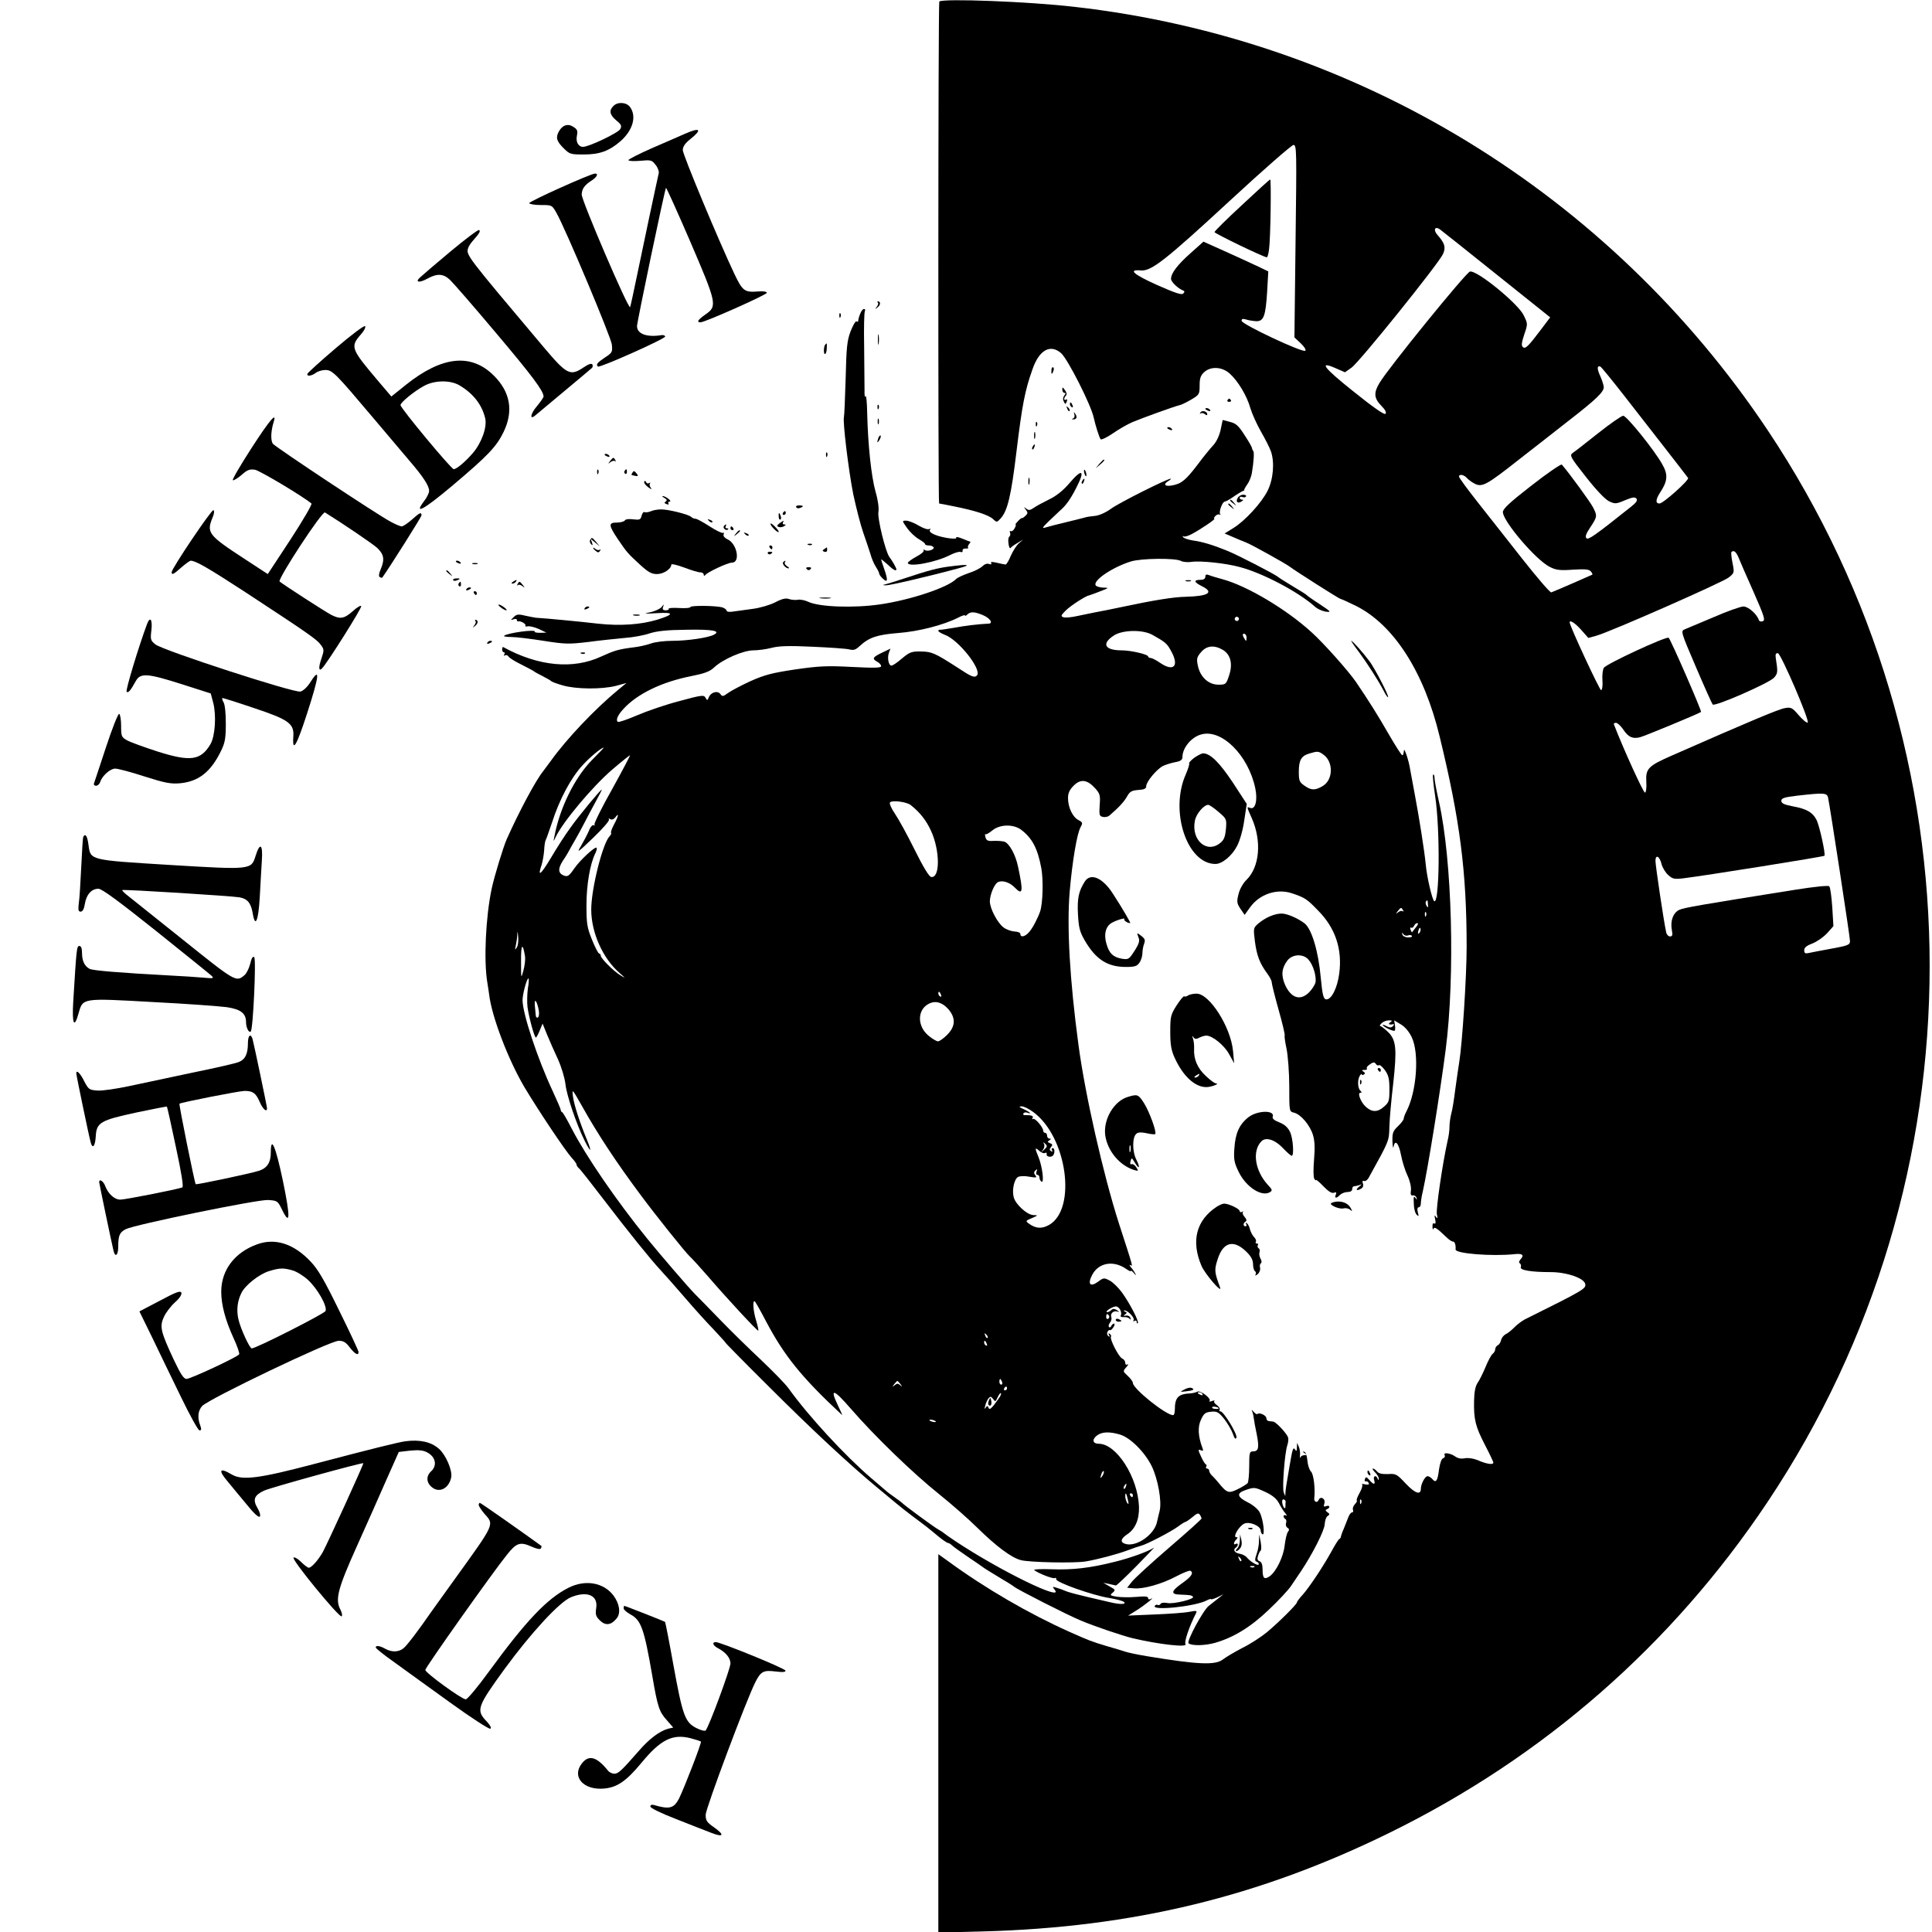 <?xml version="1.0" standalone="no"?>
<!DOCTYPE svg PUBLIC "-//W3C//DTD SVG 20010904//EN"
 "http://www.w3.org/TR/2001/REC-SVG-20010904/DTD/svg10.dtd">
<svg version="1.0" xmlns="http://www.w3.org/2000/svg"
 width="1013pt" height="1013pt" viewBox="0 0 1013 1013"
 preserveAspectRatio="xMidYMid meet">
<g transform="translate(0,1013) scale(0.1,-0.1)"
fill="#000000" stroke="none">
<path d="M4925 10122 c-6 -6 -7 -2632 -1 -2632 3 0 38 -7 78 -15 110 -22 181
-45 204 -66 20 -19 21 -19 41 3 36 40 55 119 83 353 29 239 44 318 83 427 35
103 94 136 151 86 36 -33 158 -274 171 -339 8 -37 29 -105 36 -112 3 -5 34 10
66 32 33 23 78 48 99 57 52 22 224 84 247 89 11 2 39 16 63 30 42 25 44 28 44
74 0 37 5 52 23 69 34 32 93 30 134 -6 43 -38 91 -117 109 -182 9 -30 34 -85
55 -122 22 -38 46 -85 53 -105 20 -59 12 -147 -18 -207 -33 -64 -116 -155
-178 -194 l-47 -29 42 -18 c23 -10 56 -24 72 -30 30 -12 210 -112 230 -128 26
-20 257 -167 263 -167 4 0 41 -17 82 -37 198 -99 357 -347 438 -683 107 -439
142 -710 142 -1105 0 -156 -23 -509 -39 -605 -5 -30 -14 -95 -21 -145 -6 -49
-15 -106 -21 -126 -5 -20 -9 -50 -9 -68 0 -17 -4 -50 -10 -73 -26 -116 -62
-361 -56 -385 5 -22 4 -25 -5 -13 -8 12 -9 9 -4 -13 4 -19 2 -26 -5 -22 -6 4
-10 -3 -9 -17 0 -13 3 -18 5 -11 5 12 17 5 68 -44 13 -13 28 -23 35 -23 9 0
15 -19 13 -41 -3 -22 190 -37 308 -25 41 5 53 -4 35 -24 -10 -11 -13 -20 -6
-24 6 -4 8 -13 5 -20 -6 -16 55 -26 157 -26 84 0 176 -32 181 -63 4 -24 -7
-31 -317 -185 -16 -9 -41 -27 -54 -41 -14 -14 -34 -31 -45 -36 -12 -6 -22 -19
-25 -30 -2 -11 -9 -24 -17 -28 -8 -4 -14 -14 -14 -21 0 -8 -6 -19 -14 -25 -8
-7 -24 -37 -37 -69 -13 -31 -31 -68 -41 -82 -12 -18 -18 -46 -19 -95 -2 -98 7
-134 57 -231 24 -46 44 -88 44 -93 0 -13 -37 -7 -82 13 -22 9 -49 13 -67 10
-19 -4 -37 -1 -52 10 -26 18 -64 22 -54 6 3 -6 0 -13 -8 -16 -9 -3 -17 -26
-22 -60 -7 -59 -16 -72 -35 -49 -7 8 -18 15 -25 15 -13 0 -35 -41 -35 -66 0
-35 -31 -24 -79 27 -47 50 -52 53 -94 50 -30 -1 -48 3 -56 13 -8 9 -17 16 -22
16 -5 0 0 -9 11 -20 11 -11 20 -26 19 -32 0 -11 -2 -11 -6 0 -8 20 -25 13 -18
-8 8 -26 -3 -26 -25 0 -15 17 -19 18 -23 5 -4 -8 -1 -14 5 -12 6 1 12 -3 15
-10 3 -7 -4 -9 -19 -6 -13 3 -20 3 -16 -1 4 -5 -2 -24 -13 -43 -11 -20 -18
-38 -15 -40 3 -3 -2 -12 -10 -20 -8 -9 -13 -22 -10 -29 3 -8 1 -14 -5 -14 -5
0 -13 -10 -18 -22 -5 -13 -16 -41 -25 -63 -10 -22 -16 -42 -16 -44 1 -2 -2 -7
-7 -10 -6 -3 -24 -33 -42 -66 -43 -78 -112 -182 -150 -226 -17 -18 -31 -37
-31 -41 0 -10 -97 -106 -157 -156 -29 -24 -87 -62 -130 -83 -42 -22 -87 -49
-101 -60 -40 -31 -131 -27 -397 17 -49 8 -101 19 -115 24 -14 5 -59 18 -100
30 -77 23 -92 29 -195 75 -212 95 -439 227 -632 368 l-53 38 0 -992 0 -992
233 6 c786 21 1450 182 2132 517 809 397 1482 985 1983 1735 1133 1697 1133
3923 0 5620 -831 1243 -2154 2051 -3633 2219 -240 28 -692 45 -710 28z m1868
-1256 l-6 -505 33 -31 c19 -18 29 -34 24 -39 -13 -12 -334 139 -334 157 0 10
6 12 23 7 12 -4 35 -8 52 -9 41 -2 51 26 59 155 l6 106 -52 25 c-29 14 -106
49 -170 78 l-118 53 -66 -59 c-68 -60 -104 -106 -104 -136 0 -16 37 -51 63
-61 9 -3 9 -8 1 -16 -8 -9 -43 3 -138 45 -124 56 -153 82 -85 76 55 -5 127 51
469 367 173 160 323 291 332 291 17 0 17 -29 11 -504z m1055 -176 l280 -224
-46 -61 c-70 -93 -84 -106 -97 -95 -9 8 -7 23 7 66 19 56 19 56 -3 101 -30 62
-247 239 -282 229 -22 -7 -428 -506 -474 -584 -31 -51 -29 -80 9 -119 21 -21
29 -36 22 -43 -6 -6 -65 35 -167 117 -157 125 -186 163 -93 122 l48 -21 34 24
c40 27 459 548 480 596 16 35 9 57 -28 99 -24 26 -16 49 11 31 10 -7 144 -114
299 -238z m669 -636 c131 -168 322 -413 334 -430 8 -10 -130 -134 -150 -134
-22 0 -20 21 3 57 40 60 43 94 12 148 -40 73 -187 255 -205 255 -9 0 -68 -41
-131 -91 -63 -50 -123 -97 -134 -104 -17 -13 -13 -21 69 -125 55 -70 100 -117
121 -128 32 -15 37 -15 84 5 39 16 51 18 60 9 7 -10 0 -21 -28 -43 -192 -153
-224 -175 -234 -165 -8 8 -2 24 21 58 36 55 37 59 13 105 -14 27 -120 173
-163 223 -4 4 -75 -44 -158 -109 -116 -90 -151 -123 -151 -140 0 -48 173 -251
245 -287 33 -17 52 -20 122 -15 64 4 85 2 94 -9 7 -8 10 -16 8 -17 -3 -2 -184
-81 -215 -93 -6 -3 -75 78 -154 178 -79 101 -186 236 -237 301 -51 65 -93 122
-93 128 0 15 26 10 41 -7 7 -8 25 -22 41 -30 39 -20 62 -8 233 127 77 60 199
155 270 211 135 105 174 143 174 168 0 8 -8 34 -18 57 -18 39 -18 57 0 51 5
-2 61 -71 126 -154z m598 -846 c7 -18 43 -100 79 -181 56 -127 63 -149 49
-154 -9 -4 -19 -1 -21 6 -10 31 -55 71 -81 71 -14 0 -85 -25 -156 -56 -72 -30
-140 -59 -152 -64 -21 -9 -20 -13 59 -197 44 -103 84 -192 88 -197 12 -12 293
111 321 140 18 19 20 30 15 68 -9 57 -9 61 6 61 15 0 170 -359 156 -364 -6 -2
-27 16 -47 39 -34 40 -40 43 -73 37 -31 -5 -184 -69 -593 -249 -123 -54 -137
-68 -133 -137 2 -30 -1 -55 -7 -57 -7 -3 -110 221 -163 358 -2 4 3 8 11 8 8 0
25 -16 38 -35 27 -40 48 -50 87 -41 22 5 307 123 321 133 5 3 -160 383 -170
389 -14 8 -329 -138 -340 -158 -6 -11 -9 -40 -7 -66 2 -26 -1 -49 -7 -51 -7
-2 -165 337 -165 356 0 14 29 -4 60 -39 l38 -43 43 12 c72 20 660 279 693 305
30 24 30 26 20 76 -6 29 -8 54 -6 57 12 12 24 3 37 -27z m470 -1260 c10 -46
115 -731 115 -752 0 -20 -9 -24 -97 -40 -54 -10 -108 -20 -120 -23 -18 -4 -23
-1 -23 15 0 14 13 24 45 36 24 10 58 34 76 54 l32 36 -6 100 c-4 54 -10 103
-16 109 -5 5 -76 -2 -177 -18 -508 -81 -584 -94 -610 -106 -32 -16 -47 -58
-38 -106 5 -26 3 -33 -10 -33 -8 0 -18 10 -20 23 -12 52 -56 349 -56 373 0 36
22 25 32 -17 5 -19 21 -45 35 -57 23 -21 32 -23 81 -17 108 13 734 113 738
118 7 7 -26 159 -42 189 -20 39 -52 57 -123 70 -47 9 -61 16 -61 29 0 14 15
19 83 27 141 16 156 15 162 -10z m-2448 -3700 c-3 -8 -6 -5 -6 6 -1 11 2 17 5
13 3 -3 4 -12 1 -19z"/>
<path d="M6512 9055 c-79 -73 -144 -137 -144 -142 0 -7 256 -131 274 -132 4
-1 9 18 12 42 8 56 12 367 6 366 -3 0 -69 -60 -148 -134z"/>
<path d="M3216 9574 c-24 -24 -19 -46 15 -75 27 -22 30 -29 21 -46 -11 -20
-164 -93 -195 -93 -25 0 -39 27 -32 59 5 25 2 33 -19 46 -28 19 -58 9 -76 -25
-17 -31 -12 -50 24 -86 33 -33 37 -34 108 -34 83 0 133 19 192 70 64 57 85
129 50 178 -18 26 -65 30 -88 6z"/>
<path d="M3590 9428 c-25 -11 -102 -45 -172 -75 -70 -31 -125 -59 -123 -63 3
-5 31 -6 63 -3 54 5 60 4 79 -21 12 -14 19 -34 17 -44 -9 -38 -85 -396 -114
-537 -17 -82 -33 -157 -36 -165 -7 -19 -254 557 -254 590 1 30 15 50 53 74 27
18 36 36 17 36 -22 0 -346 -146 -345 -155 0 -5 27 -10 60 -10 59 0 59 0 82
-40 48 -84 286 -651 291 -691 4 -40 3 -43 -37 -69 -40 -27 -47 -36 -36 -47 9
-8 357 147 353 158 -2 5 -10 8 -18 7 -78 -13 -130 6 -130 47 0 21 146 720 152
725 2 2 59 -124 126 -279 140 -326 144 -341 82 -384 -40 -28 -50 -42 -27 -42
23 0 349 145 348 155 -1 6 -20 9 -43 7 -74 -6 -84 1 -127 91 -83 175 -271 626
-271 650 0 18 12 36 40 58 64 51 51 63 -30 27z"/>
<path d="M2359 8809 c-79 -66 -150 -127 -158 -135 -26 -24 -2 -28 38 -6 52 29
85 28 120 -5 17 -16 125 -140 241 -278 190 -225 250 -305 250 -334 0 -5 -16
-28 -35 -51 -35 -41 -39 -75 -7 -47 10 8 78 65 152 127 74 62 139 116 144 121
4 4 5 12 2 18 -5 7 -20 2 -44 -14 -72 -49 -89 -40 -210 103 -412 489 -409 485
-397 522 3 9 13 25 23 36 35 40 43 52 34 58 -5 3 -74 -49 -153 -115z"/>
<path d="M4603 8543 c4 -3 1 -13 -6 -22 -11 -14 -10 -14 5 -2 16 12 16 31 1
31 -4 0 -3 -3 0 -7z"/>
<path d="M4510 8484 c-6 -14 -10 -30 -10 -35 0 -6 -4 -8 -9 -4 -5 3 -19 -21
-31 -52 -19 -50 -22 -85 -26 -248 -3 -104 -7 -195 -9 -202 -7 -22 24 -279 49
-405 15 -70 38 -160 52 -200 14 -40 31 -91 38 -113 6 -23 19 -53 29 -68 9 -14
17 -30 17 -35 0 -5 9 -17 20 -27 25 -23 27 -7 5 55 -8 23 -15 44 -15 47 0 2
15 -10 33 -26 30 -29 47 -38 47 -26 0 7 -22 46 -37 65 -20 27 -64 205 -57 237
3 18 -2 60 -15 104 -23 82 -40 247 -44 411 -1 59 -5 99 -9 90 -3 -9 -6 6 -5
33 0 28 -1 130 -2 227 -2 97 0 182 4 187 3 6 1 11 -5 11 -6 0 -15 -12 -20 -26z"/>
<path d="M4401 8474 c0 -11 3 -14 6 -6 3 7 2 16 -1 19 -3 4 -6 -2 -5 -13z"/>
<path d="M1760 8304 c-80 -68 -146 -128 -148 -134 -5 -15 21 -12 44 5 10 8 33
15 50 15 37 0 53 -17 249 -249 72 -85 158 -187 192 -227 72 -84 103 -131 103
-158 0 -11 -12 -35 -26 -53 -58 -76 -1 -45 146 79 190 160 233 206 271 284 52
109 35 208 -51 294 -119 119 -272 104 -462 -48 l-76 -61 -74 87 c-137 162
-142 174 -87 237 19 21 28 40 23 45 -5 4 -71 -45 -154 -116z m650 -195 c72
-43 117 -101 134 -172 11 -46 -19 -130 -66 -184 -38 -44 -84 -83 -99 -83 -13
0 -279 320 -279 336 0 14 72 73 124 101 55 30 138 31 186 2z"/>
<path d="M4603 8350 c0 -25 2 -35 4 -22 2 12 2 32 0 45 -2 12 -4 2 -4 -23z"/>
<path d="M4327 8323 c-4 -3 -7 -18 -7 -31 0 -32 15 -19 15 14 1 27 1 27 -8 17z"/>
<path d="M5513 8189 c-2 -23 3 -25 10 -4 4 8 3 16 -1 19 -4 3 -9 -4 -9 -15z"/>
<path d="M5570 8087 c0 -9 5 -17 11 -17 8 0 8 -4 -1 -14 -7 -10 -8 -21 -2 -32
8 -15 9 -15 15 0 4 10 3 15 -3 11 -13 -8 -13 8 -1 21 6 5 4 16 -5 28 -12 17
-14 18 -14 3z"/>
<path d="M6436 8032 c-3 -5 1 -9 9 -9 8 0 12 4 9 9 -3 4 -7 8 -9 8 -2 0 -6 -4
-9 -8z"/>
<path d="M5610 8011 c0 -6 4 -13 10 -16 6 -3 7 1 4 9 -7 18 -14 21 -14 7z"/>
<path d="M4601 7994 c0 -11 3 -14 6 -6 3 7 2 16 -1 19 -3 4 -6 -2 -5 -13z"/>
<path d="M5596 7987 c3 -10 9 -15 12 -12 3 3 0 11 -7 18 -10 9 -11 8 -5 -6z"/>
<path d="M6320 7986 c0 -2 7 -7 16 -10 8 -3 12 -2 9 4 -6 10 -25 14 -25 6z"/>
<path d="M6294 7967 c-4 -7 -4 -9 1 -5 4 4 14 3 22 -3 8 -7 13 -8 13 -1 0 15
-28 23 -36 9z"/>
<path d="M5633 7958 c3 -9 1 -19 -6 -22 -9 -3 -9 -5 0 -5 18 -1 23 13 11 29
-8 12 -9 12 -5 -2z"/>
<path d="M1317 7778 c-58 -90 -102 -165 -96 -166 5 -2 26 11 46 28 30 27 42
31 70 27 26 -5 249 -138 296 -177 5 -4 -45 -89 -110 -189 l-119 -181 -124 81
c-187 122 -198 136 -166 214 9 20 11 37 5 40 -9 6 -219 -306 -219 -325 0 -17
11 -11 51 25 22 19 44 35 49 35 26 0 90 -37 285 -164 331 -217 377 -249 397
-277 18 -24 18 -28 3 -73 -16 -46 -14 -69 4 -50 28 29 210 318 205 326 -3 5
-23 -7 -45 -27 -44 -39 -65 -43 -112 -19 -33 17 -255 161 -271 175 -12 11 223
371 238 362 95 -59 248 -163 274 -186 35 -34 40 -60 18 -112 -10 -22 -11 -37
-5 -41 6 -3 11 -4 13 -3 45 64 206 319 206 327 0 19 -10 14 -51 -23 -22 -19
-45 -35 -53 -35 -7 0 -33 11 -57 24 -67 35 -602 390 -618 409 -13 17 -11 67 4
115 18 56 -21 10 -118 -140z"/>
<path d="M4602 7920 c0 -14 2 -19 5 -12 2 6 2 18 0 25 -3 6 -5 1 -5 -13z"/>
<path d="M6400 7876 c-7 -31 -22 -63 -39 -81 -15 -16 -52 -61 -80 -99 -64 -84
-86 -102 -134 -111 -40 -8 -51 6 -19 24 9 6 14 11 10 11 -18 0 -268 -125 -312
-157 -29 -21 -63 -36 -85 -38 -20 -2 -43 -5 -51 -8 -8 -2 -53 -14 -100 -25
-47 -11 -96 -24 -109 -28 -19 -6 -16 0 17 32 22 21 48 46 58 55 32 27 55 59
85 117 51 98 35 110 -36 26 -32 -37 -67 -65 -105 -83 -32 -16 -68 -35 -80 -44
-19 -13 -27 -14 -39 -4 -14 11 -14 10 -3 -5 12 -15 12 -20 -1 -32 -8 -8 -16
-14 -18 -12 -2 1 -12 -6 -21 -16 -10 -10 -16 -18 -13 -18 3 0 1 -9 -5 -20 -6
-11 -15 -18 -20 -15 -6 3 -7 0 -4 -8 3 -8 1 -17 -4 -21 -5 -3 -7 -19 -4 -37 2
-17 7 -27 11 -22 3 5 20 17 36 26 l30 18 -22 -19 c-13 -11 -32 -41 -43 -66
-10 -25 -23 -46 -27 -46 -4 0 -25 4 -45 9 -26 6 -36 6 -31 -2 4 -6 0 -8 -11
-4 -10 4 -24 -1 -35 -12 -10 -10 -43 -27 -72 -36 -29 -10 -60 -24 -67 -32 -44
-44 -239 -109 -398 -132 -137 -20 -319 -14 -377 14 -17 8 -42 13 -55 10 -13
-2 -33 0 -45 4 -16 6 -36 2 -72 -17 -27 -14 -79 -29 -115 -34 -36 -5 -82 -11
-102 -14 -22 -4 -38 -2 -38 4 0 5 -10 13 -22 17 -34 10 -168 11 -168 2 0 -5
-27 -7 -59 -5 -33 2 -57 0 -55 -4 3 -4 -4 -8 -15 -8 -15 0 -19 5 -14 18 5 16
5 16 -8 -1 -8 -9 -34 -22 -59 -27 -39 -8 -35 -9 33 -5 92 6 94 -6 4 -34 -86
-26 -194 -34 -312 -21 -84 10 -272 28 -325 31 -8 1 -34 6 -57 11 -36 9 -45 7
-60 -8 -17 -17 -17 -17 0 -11 9 3 17 2 17 -3 0 -6 3 -9 8 -8 13 3 42 -14 37
-22 -3 -5 3 -6 12 -4 10 2 36 -4 58 -14 l40 -19 -33 -1 c-18 0 -30 2 -28 6 8
14 -147 -7 -161 -22 -4 -3 14 -6 38 -6 24 0 100 -9 169 -20 114 -18 133 -18
235 -6 60 8 146 17 190 21 44 3 103 14 131 24 38 12 89 18 190 19 141 3 186
-6 147 -26 -30 -16 -138 -32 -219 -32 -39 0 -89 -6 -111 -14 -22 -8 -62 -17
-89 -20 -81 -10 -103 -17 -171 -48 -147 -69 -330 -52 -514 49 -3 2 -6 -3 -6
-12 0 -8 4 -15 9 -15 5 0 6 -5 2 -12 -4 -6 -3 -8 4 -4 6 3 14 1 19 -7 4 -7 35
-26 68 -42 33 -17 62 -32 65 -35 3 -3 23 -14 45 -25 22 -11 42 -23 45 -26 3
-4 30 -14 62 -23 69 -20 204 -21 278 -2 l55 15 -45 -37 c-122 -101 -267 -254
-350 -369 -19 -26 -39 -52 -43 -58 -40 -50 -125 -210 -190 -355 -18 -41 -65
-194 -79 -260 -31 -147 -42 -374 -23 -490 3 -19 8 -49 10 -66 14 -116 100
-340 184 -483 71 -119 215 -335 249 -372 14 -15 25 -30 25 -35 0 -5 5 -13 12
-19 7 -5 62 -75 123 -155 140 -183 252 -322 306 -380 23 -25 81 -90 128 -145
47 -55 115 -130 151 -167 35 -38 63 -68 61 -68 -2 0 98 -102 224 -227 226
-226 428 -414 572 -533 41 -34 86 -71 100 -83 14 -12 52 -42 85 -67 74 -55 80
-60 133 -104 24 -20 48 -36 52 -36 5 0 15 -6 22 -13 7 -7 45 -34 83 -60 39
-26 75 -51 80 -55 6 -5 42 -27 80 -50 39 -23 76 -46 83 -52 16 -14 281 -149
347 -176 70 -30 221 -81 275 -94 137 -32 287 -49 276 -31 -8 12 20 94 55 162
7 14 3 15 -34 8 -23 -5 -105 -11 -182 -14 l-140 -6 45 28 c39 24 105 77 73 59
-7 -4 -13 -2 -13 5 0 9 -17 10 -62 6 -35 -3 -81 -2 -102 1 -36 6 -38 8 -22 21
16 14 15 16 -16 33 l-33 19 30 -6 c16 -4 32 -7 36 -8 3 -1 52 45 109 103 57
58 97 100 90 95 -27 -19 -123 -54 -205 -74 -130 -33 -222 -43 -331 -39 -57 2
-97 0 -91 -5 27 -19 100 -47 108 -41 5 3 8 0 7 -6 -4 -16 194 -86 280 -99 36
-6 70 -15 76 -21 13 -13 -23 -13 -73 -1 -20 5 -72 17 -116 27 -44 10 -93 23
-110 29 -16 7 -41 16 -55 20 -22 7 -23 6 -11 -9 58 -69 -281 95 -519 253 -30
20 -57 39 -60 42 -3 3 -16 12 -29 19 -21 11 -179 127 -191 140 -3 3 -21 17
-40 30 -19 13 -40 29 -46 35 -6 5 -40 34 -75 64 -137 117 -330 326 -434 471
-16 23 -82 90 -145 150 -63 59 -160 154 -215 211 -55 57 -114 117 -131 134
-31 31 -180 204 -250 290 -162 200 -319 429 -395 575 -24 47 -47 87 -51 88 -5
2 -8 8 -8 13 0 5 -19 48 -41 96 -80 170 -159 409 -159 479 0 31 22 114 31 114
3 0 2 -24 -3 -52 -4 -29 -5 -73 -2 -98 7 -53 36 -160 44 -160 3 0 12 17 20 37
l15 36 24 -59 c13 -32 39 -90 57 -129 18 -40 35 -96 39 -130 7 -62 59 -213
101 -297 32 -64 39 -61 12 5 -39 94 -69 187 -74 230 -5 40 -3 37 48 -53 84
-150 181 -296 303 -460 81 -110 240 -308 261 -327 14 -13 57 -60 96 -105 95
-111 260 -289 264 -285 2 2 -3 25 -11 52 -17 54 -20 115 -6 100 5 -6 30 -50
56 -100 97 -184 188 -297 400 -494 3 -2 -7 20 -21 49 -45 94 -24 89 67 -16
123 -142 325 -338 464 -449 66 -53 156 -132 200 -176 100 -98 178 -156 227
-169 42 -12 283 -17 341 -7 60 10 163 37 219 58 29 11 61 22 70 24 28 6 160
75 195 101 17 13 35 24 38 24 4 0 21 12 38 26 23 20 32 22 38 12 5 -7 9 -16 9
-20 0 -4 -76 -72 -169 -152 -93 -80 -180 -160 -195 -178 l-26 -33 35 -3 c50
-5 148 23 223 63 36 19 69 32 74 29 18 -11 5 -31 -42 -64 -61 -43 -64 -60 -10
-61 52 -2 57 -3 65 -11 12 -12 -103 -40 -134 -33 -17 3 -32 2 -36 -5 -3 -5
-10 -8 -15 -5 -5 3 -11 1 -15 -5 -17 -27 214 -3 273 29 12 6 22 9 22 6 0 -3
15 2 33 10 l32 16 -25 -20 c-14 -11 -37 -29 -52 -41 -29 -22 -117 -185 -106
-196 15 -14 85 -13 138 2 98 28 188 83 283 174 50 47 102 103 116 124 14 21
38 57 54 80 60 90 122 212 123 245 1 18 7 37 15 42 12 8 12 11 -1 20 -11 8
-12 12 -2 16 18 7 15 23 -4 16 -13 -5 -15 -2 -10 14 8 25 -21 41 -30 18 -7
-17 -25 -10 -23 8 6 50 -3 128 -17 141 -9 9 -17 35 -19 58 -2 25 -9 44 -16 46
-10 2 -10 0 1 -7 13 -9 13 -11 -2 -11 -9 0 -18 -6 -21 -13 -2 -6 -2 -2 -1 10
2 12 0 32 -5 45 l-10 23 -1 -25 c0 -18 -3 -21 -9 -11 -11 16 -14 6 -30 -89
-18 -102 -19 -114 -21 -135 l-1 -20 -8 20 c-9 23 5 207 19 248 5 15 7 34 3 42
-8 21 -63 80 -77 81 -6 1 -17 2 -23 3 -7 0 -13 7 -13 15 0 15 -37 32 -47 22
-3 -3 -12 2 -20 12 -8 9 -12 12 -9 5 4 -6 8 -24 10 -40 2 -15 9 -54 16 -86 13
-68 9 -87 -20 -87 -18 0 -20 -6 -20 -77 0 -43 -4 -83 -8 -89 -4 -5 -27 -20
-52 -32 -48 -24 -57 -21 -103 36 -10 12 -25 29 -33 36 -8 8 -14 19 -14 25 0 6
-5 11 -11 11 -5 0 -8 4 -5 9 4 5 3 11 -1 13 -5 1 -16 20 -26 42 -16 35 -16 38
-1 32 12 -5 15 -2 9 11 -23 62 -26 111 -8 149 15 33 23 39 53 42 31 3 40 -2
69 -38 17 -22 38 -57 45 -77 9 -26 14 -32 19 -21 6 18 -67 138 -84 138 -6 0
-8 4 -4 9 3 5 -4 16 -15 24 -11 7 -17 17 -13 21 4 4 -1 4 -12 0 -11 -4 -17 -4
-13 1 11 12 -50 58 -64 48 -7 -4 -24 -8 -38 -9 -62 -3 -80 -21 -80 -86 0 -16
-4 -28 -9 -28 -38 0 -211 139 -211 169 0 7 -12 23 -27 37 -26 24 -26 24 -7 46
10 12 13 18 7 14 -8 -4 -13 -1 -13 9 0 8 -7 18 -16 22 -17 6 -66 101 -59 114
3 4 0 11 -6 15 -8 5 -9 3 -4 -6 5 -8 4 -11 -3 -6 -6 4 -9 13 -6 21 4 8 9 13
13 11 4 -3 12 4 19 15 7 10 8 19 3 19 -5 0 -11 -6 -14 -12 -2 -7 -8 -10 -12
-6 -4 4 -2 14 5 23 7 8 10 21 7 29 -7 18 11 36 32 29 12 -3 11 -1 -2 7 -14 9
-22 9 -30 1 -6 -6 -16 -11 -21 -11 -18 1 27 30 45 30 18 0 35 -33 25 -49 -3
-4 5 -8 17 -7 12 1 26 -3 30 -9 5 -6 7 -4 4 5 -2 8 -13 14 -23 12 -14 -2 -16
-1 -5 6 11 8 11 10 0 15 -8 3 -9 6 -3 6 17 1 55 -39 48 -51 -4 -7 -2 -8 4 -4
7 4 12 2 12 -5 0 -7 3 -10 6 -7 8 8 -42 104 -83 161 -19 26 -49 55 -65 63 -29
15 -32 15 -60 -6 -42 -31 -57 -13 -31 36 33 63 110 77 176 32 15 -11 27 -16
27 -12 0 4 7 -1 16 -12 8 -10 12 -12 8 -4 -4 8 -14 24 -23 34 -9 11 -11 16 -4
13 14 -9 16 -16 -60 218 -82 256 -177 674 -212 935 -46 342 -62 621 -46 808
14 159 38 300 56 333 13 24 13 27 -10 39 -31 16 -55 67 -55 115 0 27 8 44 30
66 36 36 71 32 113 -15 25 -28 27 -37 23 -88 -3 -50 -2 -57 16 -61 11 -3 26 0
34 6 50 43 77 72 93 100 15 27 24 32 59 35 32 2 42 7 42 20 0 23 55 89 88 106
15 7 44 16 65 20 28 5 37 12 37 27 0 47 46 104 98 118 107 31 248 -109 284
-283 13 -62 0 -113 -27 -102 -19 7 -19 8 9 -55 52 -119 41 -253 -27 -321 -19
-18 -37 -50 -43 -76 -10 -40 -9 -48 10 -77 l22 -32 28 39 c50 70 141 101 221
74 68 -23 78 -30 135 -89 92 -92 129 -204 112 -332 -10 -75 -40 -135 -67 -135
-16 0 -21 23 -30 115 -12 136 -47 253 -84 283 -35 27 -92 52 -121 52 -37 0
-85 -21 -122 -52 -26 -23 -27 -24 -18 -95 10 -74 25 -114 65 -168 12 -16 23
-37 23 -45 0 -8 16 -73 36 -144 20 -70 34 -131 32 -135 -2 -3 2 -35 10 -71 7
-36 14 -124 14 -196 0 -132 0 -132 25 -138 36 -9 83 -65 99 -116 10 -33 11
-68 6 -130 -4 -47 -4 -92 1 -100 5 -8 9 -11 9 -7 0 4 17 -10 39 -33 26 -27 44
-38 55 -34 12 5 15 2 10 -10 -8 -20 3 -21 22 -1 9 8 26 15 40 15 15 0 24 6 24
15 0 8 4 15 9 15 5 0 18 3 28 6 16 6 16 5 -2 -9 -21 -17 -10 -23 14 -8 8 5 11
16 7 26 -4 11 -2 15 6 13 7 -3 18 5 24 16 110 199 107 192 109 269 1 40 10
141 20 225 20 183 16 229 -27 271 -18 17 -36 31 -41 31 -4 0 -2 7 7 15 8 8 25
15 38 15 18 0 20 -2 8 -10 -14 -9 -7 -15 15 -10 6 1 5 -4 -1 -10 -9 -9 -17 -9
-33 -1 -12 7 -21 9 -21 7 0 -9 57 -36 63 -30 3 3 3 16 1 30 l-4 24 35 -21 c22
-13 43 -38 57 -67 41 -85 26 -287 -28 -390 -8 -15 -14 -32 -14 -38 0 -5 -13
-23 -30 -39 -26 -25 -30 -35 -29 -79 1 -28 4 -41 6 -28 8 40 27 18 39 -44 6
-32 21 -81 34 -108 13 -28 20 -60 18 -77 -3 -22 -1 -28 10 -27 8 2 17 -4 19
-12 4 -13 3 -13 -6 0 -8 11 -10 3 -8 -30 0 -25 7 -51 15 -59 11 -11 12 -9 6
13 -4 16 -2 26 5 26 6 0 11 9 11 20 0 11 4 39 10 62 26 116 91 519 120 743 50
386 34 996 -35 1301 -17 76 -23 112 -24 133 -1 8 -4 12 -7 9 -3 -3 2 -54 11
-112 27 -181 23 -569 -5 -551 -10 6 -38 124 -44 189 -7 74 -35 250 -57 366
-11 58 -22 119 -25 135 -7 48 -33 123 -33 98 -1 -13 -4 -23 -8 -23 -5 0 -37
51 -73 113 -55 96 -106 177 -170 271 -40 58 -166 200 -232 260 -132 121 -339
244 -468 279 -30 8 -63 18 -72 22 -13 5 -18 2 -18 -9 0 -10 -9 -16 -23 -16
-40 0 -38 -12 4 -33 67 -33 36 -53 -84 -56 -62 -1 -168 -18 -332 -53 -55 -12
-118 -24 -140 -28 -22 -5 -66 -13 -97 -20 -31 -7 -64 -10 -73 -6 -14 5 -12 10
12 34 24 25 108 79 123 80 5 1 48 17 85 32 17 7 15 9 -12 9 -17 1 -35 6 -38
12 -16 25 88 95 184 125 54 17 233 19 263 3 11 -6 36 -8 56 -5 46 7 179 -7
252 -27 122 -32 309 -131 396 -209 12 -11 37 -22 55 -25 31 -4 29 -1 -31 39
-36 23 -67 45 -70 49 -3 3 -34 23 -70 44 -36 22 -72 44 -80 51 -19 15 -210
114 -265 136 -70 29 -132 48 -179 54 -26 4 -49 12 -53 18 -3 6 -3 8 2 4 4 -4
24 1 44 12 46 24 128 80 118 80 -4 0 -2 6 5 14 7 8 18 11 23 8 6 -3 7 -2 3 2
-9 10 11 66 24 66 5 0 29 13 52 30 24 16 45 28 47 27 2 -1 3 0 2 2 -1 2 6 16
16 30 11 15 22 42 25 61 10 61 13 109 7 116 -3 3 -6 9 -6 14 0 4 -17 35 -39
68 -32 50 -45 62 -77 70 l-38 10 -11 -52z m-1247 -971 c39 -16 57 -45 29 -45
-49 -2 -124 -11 -182 -22 -36 -6 -68 -11 -72 -10 -5 1 -8 -2 -8 -6 0 -4 15
-13 33 -20 73 -26 198 -185 169 -214 -13 -13 -28 -7 -102 42 -118 76 -134 83
-190 84 -51 1 -60 -3 -100 -36 -24 -21 -49 -38 -56 -38 -15 0 -23 41 -13 68
l8 21 -44 -21 c-50 -24 -54 -32 -25 -48 11 -6 20 -16 20 -23 0 -9 -35 -10
-152 -4 -132 7 -173 5 -298 -13 -120 -18 -160 -28 -234 -61 -48 -22 -101 -50
-118 -62 -27 -20 -31 -20 -41 -6 -15 20 -51 9 -61 -18 -7 -17 -8 -17 -17 -1
-8 15 -20 14 -137 -18 -70 -18 -169 -52 -220 -74 -52 -22 -97 -38 -102 -35
-13 8 -1 36 29 68 72 79 202 142 356 172 70 14 97 24 120 46 46 43 153 89 205
89 25 0 68 6 95 13 38 10 90 12 215 6 91 -4 178 -10 193 -14 23 -6 34 -2 55
18 49 45 91 59 202 68 106 8 235 41 313 80 20 11 37 16 37 12 0 -4 5 -2 12 5
16 16 38 15 81 -3z m1341 -26 c-3 -5 -10 -7 -15 -3 -5 3 -7 10 -3 15 3 5 10 7
15 3 5 -3 7 -10 3 -15z m-451 -78 c66 -37 76 -45 96 -82 46 -81 16 -114 -57
-64 -20 14 -42 25 -49 25 -7 0 -13 4 -13 8 0 11 -91 32 -138 32 -89 0 -108 34
-43 77 45 31 153 33 204 4z m493 -13 c0 -10 -1 -18 -3 -18 -1 0 -7 8 -12 18
-7 13 -6 19 2 19 7 0 13 -9 13 -19z m-125 -65 c42 -25 54 -75 33 -136 -15 -45
-17 -47 -55 -47 -52 0 -95 39 -108 98 -8 38 -6 46 16 72 29 35 69 39 114 13z
m-3310 -581 c-88 -91 -166 -248 -194 -397 -6 -30 -6 -30 6 -5 38 81 194 266
296 354 49 42 92 76 94 76 3 0 -39 -79 -93 -177 -55 -97 -96 -181 -93 -186 3
-6 1 -7 -4 -4 -6 4 -18 -9 -26 -31 -9 -20 -28 -56 -42 -80 -23 -37 -15 -32 64
44 50 48 88 91 84 97 -4 6 -1 7 7 2 8 -5 18 -1 27 10 20 28 16 5 -8 -39 -11
-21 -18 -40 -15 -43 3 -3 -1 -11 -8 -18 -36 -37 -96 -275 -96 -384 0 -121 61
-257 149 -333 32 -28 33 -29 6 -13 -37 22 -105 90 -105 104 0 6 -4 11 -8 11
-5 0 -22 33 -38 73 -26 64 -29 84 -29 182 0 106 19 217 47 272 6 13 9 25 6 28
-8 8 -87 -65 -118 -110 -26 -38 -34 -43 -53 -36 -31 12 -33 36 -5 79 14 20 28
44 32 52 4 8 18 33 31 55 13 22 35 63 49 90 14 28 41 78 60 113 19 34 33 62
31 62 -6 0 -120 -137 -165 -201 -25 -34 -71 -105 -102 -158 -54 -90 -71 -102
-48 -35 5 16 11 49 13 74 1 25 5 50 8 55 4 6 18 48 34 94 38 119 99 233 159
298 39 43 99 93 112 93 1 0 -28 -31 -65 -68z m3837 32 c54 -37 53 -132 -2
-165 -40 -24 -61 -24 -97 2 -26 18 -29 26 -29 73 0 60 13 83 55 95 43 13 48
13 73 -5z m-2163 -265 c49 -39 81 -80 106 -134 48 -103 49 -252 1 -243 -11 2
-42 53 -87 144 -38 77 -85 162 -103 188 -18 26 -29 52 -26 58 9 14 87 4 109
-13z m581 -131 c57 -44 85 -98 104 -201 11 -62 8 -180 -6 -225 -12 -35 -39
-88 -58 -109 -21 -25 -46 -30 -46 -10 0 7 -13 12 -31 13 -17 1 -42 10 -57 21
-32 24 -71 98 -72 136 0 37 25 96 45 103 24 9 60 -3 86 -30 42 -43 45 -22 17
109 -13 64 -46 123 -72 132 -12 3 -37 5 -57 4 -30 -2 -37 2 -42 19 -3 12 -3
19 0 16 3 -3 19 6 35 19 40 34 113 35 154 3z m2131 -390 c2 -17 0 -19 -7 -8
-5 8 -6 18 -4 22 8 12 10 10 11 -14z m-131 -30 c4 -7 4 -10 -1 -6 -4 4 -15 2
-24 -5 -14 -11 -14 -10 -2 6 16 20 18 21 27 5z m121 -30 c-3 -8 -6 -5 -6 6 -1
11 2 17 5 13 3 -3 4 -12 1 -19z m-53 -60 c-10 -13 -19 -24 -20 -26 -1 -2 -4 4
-8 13 -3 9 -2 14 3 11 5 -3 11 1 15 9 3 8 11 15 17 15 7 0 4 -9 -7 -22z m18
-30 c-8 -8 -9 -4 -5 13 4 13 8 18 11 10 2 -7 -1 -18 -6 -23z m-4732 -75 c-10
-16 -11 -15 -6 7 3 14 7 39 8 55 1 26 2 25 5 -7 2 -21 -1 -46 -7 -55z m4672
62 c9 4 18 2 21 -2 3 -5 -6 -9 -20 -8 -15 0 -28 7 -30 15 -4 11 -2 12 5 2 5
-7 16 -10 24 -7z m-4629 -111 c2 -16 -2 -49 -9 -74 -12 -44 -12 -43 -12 50 -1
90 9 101 21 24z m4108 -16 c25 -28 43 -90 36 -121 -4 -13 -19 -36 -33 -50 -46
-46 -94 -31 -126 39 -22 51 -18 88 13 129 27 33 83 35 110 3z m-1927 -184 c3
-8 2 -12 -4 -9 -6 3 -10 10 -10 16 0 14 7 11 14 -7z m-2109 -82 c3 -17 1 -34
-5 -37 -5 -3 -11 2 -11 12 -1 10 -3 34 -5 53 -3 41 12 21 21 -28z m2148 6 c39
-46 37 -90 -7 -134 -19 -19 -40 -34 -48 -34 -7 0 -30 13 -50 30 -60 50 -59
136 2 167 35 18 70 8 103 -29z m2242 -288 c4 -6 10 -8 15 -5 5 3 19 -9 32 -27
19 -27 23 -46 23 -100 0 -61 -2 -68 -30 -92 -33 -29 -63 -28 -95 2 -25 23 -44
72 -28 72 9 0 9 3 0 12 -14 14 -15 57 -2 78 5 8 10 11 10 7 0 -5 5 -5 11 -1 8
4 7 9 -2 15 -11 7 -9 9 5 9 11 0 16 3 13 7 -4 3 1 12 11 19 21 16 29 17 37 4z
m-1797 -251 c177 -130 229 -509 82 -592 -38 -21 -69 -19 -105 7 -19 14 -18 15
15 29 34 15 34 15 8 16 -33 1 -94 57 -103 94 -10 38 3 95 23 106 10 5 36 6 60
1 36 -6 40 -5 31 7 -9 11 -9 17 0 26 10 9 11 8 6 -5 -4 -11 -2 -18 4 -18 6 0
11 -6 11 -14 0 -8 5 -18 11 -22 15 -9 4 81 -16 129 -20 48 -19 54 4 33 11 -10
25 -15 31 -11 6 3 9 1 8 -7 -2 -7 6 -13 17 -13 13 0 21 8 23 23 2 12 -2 22 -8
22 -6 0 -8 -5 -4 -12 4 -7 3 -8 -5 -4 -9 6 -9 11 0 22 9 11 8 15 -6 20 -13 5
-14 9 -3 15 10 7 10 9 1 9 -7 0 -13 7 -13 15 0 8 -4 15 -10 15 -5 0 -10 5 -10
10 0 19 -43 69 -53 63 -6 -3 -7 -1 -3 5 7 11 -7 16 -41 15 -7 -1 -10 4 -7 9 3
5 12 7 20 4 29 -11 13 4 -18 18 -25 11 -28 15 -12 15 11 1 39 -13 62 -30z m57
-197 c-17 -15 -18 -15 -6 0 7 9 9 23 5 30 -6 10 -4 11 7 0 11 -10 10 -15 -6
-30z m340 -871 c3 -5 1 -12 -5 -16 -5 -3 -10 1 -10 9 0 18 6 21 15 7z m-637
-116 c-3 -3 -9 2 -12 12 -6 14 -5 15 5 6 7 -7 10 -15 7 -18z m-4 -31 c3 -8 2
-12 -4 -9 -6 3 -10 10 -10 16 0 14 7 11 14 -7z m80 -199 c3 -8 1 -15 -4 -15
-6 0 -10 7 -10 15 0 8 2 15 4 15 2 0 6 -7 10 -15z m-533 -12 c11 -15 11 -16
-1 -6 -11 10 -17 10 -29 0 -14 -11 -14 -10 -2 6 7 9 15 17 16 17 1 0 9 -8 16
-17z m559 -23 c0 -5 -5 -10 -11 -10 -5 0 -7 5 -4 10 3 6 8 10 11 10 2 0 4 -4
4 -10z m-43 -52 c-37 -53 -49 -64 -54 -49 -5 11 -7 11 -15 0 -6 -10 -7 -6 -2
11 3 14 11 31 17 38 9 11 13 11 24 -3 11 -16 13 -16 24 9 7 14 14 24 17 21 3
-2 -2 -15 -11 -27z m1068 22 c3 -6 -1 -7 -9 -4 -18 7 -21 14 -7 14 6 0 13 -4
16 -10z m85 -75 c0 -2 -9 -3 -19 -2 -11 0 -18 5 -15 9 4 6 34 0 34 -7z m-1484
-67 c3 -4 -1 -5 -10 -4 -8 1 -18 5 -22 8 -3 4 1 5 10 4 8 -1 18 -5 22 -8z
m967 -70 c53 -16 128 -90 165 -164 33 -67 55 -187 42 -237 -4 -17 -11 -44 -14
-59 -15 -65 -105 -128 -162 -114 -32 8 -30 27 6 51 43 28 64 79 62 145 -6 155
-118 330 -211 330 -31 0 -37 21 -11 42 26 21 66 23 123 6z m-92 -215 c-12 -20
-14 -14 -5 12 4 9 9 14 11 11 3 -2 0 -13 -6 -23z m122 -58 c-3 -9 -8 -14 -10
-11 -3 3 -2 9 2 15 9 16 15 13 8 -4z m734 -29 c36 -17 57 -35 69 -58 9 -18 24
-42 33 -52 9 -11 10 -16 4 -12 -15 8 -18 -10 -3 -19 5 -3 6 -13 3 -21 -3 -9 0
-20 7 -24 10 -6 11 -12 3 -22 -6 -7 -13 -38 -17 -69 -6 -61 -45 -140 -79 -164
-28 -19 -37 -11 -37 35 0 25 -5 40 -16 44 -11 4 -13 13 -8 28 4 13 10 25 14
28 4 3 4 23 0 45 l-8 40 -1 -36 c0 -20 -6 -51 -13 -69 -9 -26 -9 -35 0 -38 7
-2 12 -8 12 -13 0 -13 -40 9 -60 32 -8 11 -26 20 -39 22 -27 4 -38 21 -22 32
6 3 11 11 11 16 0 6 -4 7 -10 4 -14 -9 -13 8 2 23 9 9 9 12 0 12 -20 0 15 59
42 71 27 13 86 -12 86 -36 0 -7 4 -16 9 -20 15 -8 4 81 -14 115 -9 17 -35 39
-63 53 -56 28 -60 48 -12 64 47 16 48 16 107 -11z m-723 -41 c5 -22 4 -26 -4
-15 -5 8 -10 24 -10 34 0 26 6 18 14 -19z m26 25 c0 -5 -2 -10 -4 -10 -3 0 -8
5 -11 10 -3 6 -1 10 4 10 6 0 11 -4 11 -10z m801 -33 c-1 -4 -1 -14 -1 -24 0
-22 -13 -8 -17 18 -2 12 2 19 8 17 6 -2 10 -7 10 -11z m-233 -312 c-3 -3 -9 2
-12 12 -6 14 -5 15 5 6 7 -7 10 -15 7 -18z m69 -31 c-3 -3 -12 -4 -19 -1 -8 3
-5 6 6 6 11 1 17 -2 13 -5z"/>
<path d="M7225 4520 c3 -5 8 -10 11 -10 2 0 4 5 4 10 0 6 -5 10 -11 10 -5 0
-7 -4 -4 -10z"/>
<path d="M7131 4454 c0 -11 3 -14 6 -6 3 7 2 16 -1 19 -3 4 -6 -2 -5 -13z"/>
<path d="M5185 2787 c-4 -10 -5 -21 -1 -24 10 -10 18 4 13 24 -4 17 -4 17 -12
0z"/>
<path d="M6548 2113 c7 -3 16 -2 19 1 4 3 -2 6 -13 5 -11 0 -14 -3 -6 -6z"/>
<path d="M6501 2055 c0 -17 -6 -36 -13 -43 -6 -6 -10 -13 -7 -15 2 -2 11 3 19
12 10 11 13 26 9 46 l-7 30 -1 -30z"/>
<path d="M5431 7904 c0 -11 3 -14 6 -6 3 7 2 16 -1 19 -3 4 -6 -2 -5 -13z"/>
<path d="M6120 7886 c0 -2 7 -7 16 -10 8 -3 12 -2 9 4 -6 10 -25 14 -25 6z"/>
<path d="M5422 7845 c0 -16 2 -22 5 -12 2 9 2 23 0 30 -3 6 -5 -1 -5 -18z"/>
<path d="M4606 7835 c-9 -26 -7 -32 5 -12 6 10 9 21 6 23 -2 3 -7 -2 -11 -11z"/>
<path d="M5415 7789 c-4 -6 -5 -12 -2 -15 2 -3 7 2 10 11 7 17 1 20 -8 4z"/>
<path d="M4331 7744 c0 -11 3 -14 6 -6 3 7 2 16 -1 19 -3 4 -6 -2 -5 -13z"/>
<path d="M3170 7746 c0 -2 7 -7 16 -10 8 -3 12 -2 9 4 -6 10 -25 14 -25 6z"/>
<path d="M3199 7713 c-12 -16 -12 -17 2 -6 9 7 20 9 24 5 5 -4 5 -1 1 6 -9 16
-11 15 -27 -5z"/>
<path d="M5764 7698 l-19 -23 23 19 c21 18 27 26 19 26 -2 0 -12 -10 -23 -22z"/>
<path d="M3131 7654 c0 -11 3 -14 6 -6 3 7 2 16 -1 19 -3 4 -6 -2 -5 -13z"/>
<path d="M3275 7661 c-3 -5 -2 -12 3 -15 5 -3 9 1 9 9 0 17 -3 19 -12 6z"/>
<path d="M5684 7656 c1 -8 5 -18 8 -22 4 -3 5 1 4 10 -1 8 -5 18 -8 22 -4 3
-5 -1 -4 -10z"/>
<path d="M3315 7650 c-3 -5 -5 -10 -3 -11 33 -8 38 -7 27 7 -14 17 -16 17 -24
4z"/>
<path d="M5392 7605 c0 -16 2 -22 5 -12 2 9 2 23 0 30 -3 6 -5 -1 -5 -18z"/>
<path d="M5675 7609 c-4 -6 -5 -12 -2 -15 2 -3 7 2 10 11 7 17 1 20 -8 4z"/>
<path d="M3378 7605 c-3 -6 6 -19 21 -30 16 -11 21 -13 14 -4 -7 9 -9 20 -5
24 4 5 2 5 -5 2 -6 -4 -13 -2 -15 5 -3 7 -7 8 -10 3z"/>
<path d="M6489 7518 c-11 -20 1 -30 21 -17 10 6 11 9 3 9 -7 0 -13 4 -13 10 0
5 6 7 14 4 8 -3 16 -2 19 3 3 5 -3 9 -15 9 -11 0 -24 -8 -29 -18z"/>
<path d="M3484 7519 c13 -8 15 -13 6 -19 -8 -5 -7 -9 5 -13 9 -4 13 -3 10 3
-3 6 -1 10 6 10 7 0 4 7 -7 15 -10 8 -23 14 -29 14 -5 0 -2 -4 9 -10z"/>
<path d="M6450 7506 c0 -2 8 -10 18 -17 15 -13 16 -12 3 4 -13 16 -21 21 -21
13z"/>
<path d="M6440 7486 c0 -2 8 -10 18 -17 15 -13 16 -12 3 4 -13 16 -21 21 -21
13z"/>
<path d="M4175 7470 c3 -5 12 -7 20 -3 21 7 19 13 -6 13 -11 0 -18 -4 -14 -10z"/>
<path d="M3412 7449 c-13 -5 -28 -7 -33 -4 -4 3 -11 -5 -15 -19 -5 -21 -10
-23 -44 -19 -22 3 -40 1 -44 -6 -4 -6 -23 -11 -42 -11 -44 0 -44 -13 5 -86 48
-71 53 -76 118 -136 42 -38 59 -48 88 -48 34 0 75 27 75 50 0 5 30 -2 68 -16
37 -14 75 -26 85 -25 9 0 17 -6 17 -12 0 -8 3 -8 8 -2 11 15 118 65 140 65 45
0 27 99 -23 122 -15 7 -24 17 -21 25 3 8 2 12 -3 9 -5 -3 -36 12 -70 34 -34
22 -67 40 -74 40 -7 0 -17 4 -22 9 -14 14 -123 41 -160 40 -16 0 -41 -4 -53
-10z"/>
<path d="M4105 7440 c-3 -5 -1 -10 4 -10 6 0 11 5 11 10 0 6 -2 10 -4 10 -3 0
-8 -4 -11 -10z"/>
<path d="M4083 7421 c0 -11 5 -18 9 -15 4 3 5 11 1 19 -7 21 -12 19 -10 -4z"/>
<path d="M3717 7399 c7 -7 15 -10 18 -7 3 3 -2 9 -12 12 -14 6 -15 5 -6 -5z"/>
<path d="M4087 7386 c-14 -11 -15 -15 -4 -19 8 -3 20 -1 28 4 11 7 11 9 1 9
-7 0 -10 5 -7 10 8 13 4 12 -18 -4z"/>
<path d="M4757 7360 c15 -21 43 -47 61 -57 17 -10 32 -21 32 -25 0 -5 9 -8 19
-8 11 0 22 -4 26 -9 7 -12 -31 -25 -46 -15 -7 4 -9 3 -6 -2 3 -6 -14 -20 -39
-33 -24 -13 -44 -28 -44 -32 0 -25 147 2 222 41 22 11 47 19 54 16 8 -3 13 0
11 7 -1 7 6 11 16 11 10 -1 16 1 13 4 -3 3 -1 11 5 19 6 7 9 13 6 13 -2 0 -21
7 -42 16 -20 8 -34 11 -31 5 8 -12 -69 -2 -112 15 -21 9 -31 18 -26 25 4 8 3
9 -4 5 -7 -4 -31 4 -55 18 -24 15 -54 26 -66 26 -22 0 -22 0 6 -40z"/>
<path d="M4040 7383 c0 -11 38 -49 43 -42 2 2 -7 15 -20 28 -13 13 -23 20 -23
14z"/>
<path d="M3795 7371 c-6 -11 13 -26 22 -17 4 3 1 6 -6 6 -7 0 -9 5 -6 10 3 6
4 10 1 10 -3 0 -7 -4 -11 -9z"/>
<path d="M3830 7360 c0 -5 5 -10 11 -10 5 0 7 5 4 10 -3 6 -8 10 -11 10 -2 0
-4 -4 -4 -10z"/>
<path d="M3859 7333 c-13 -16 -12 -17 4 -4 9 7 17 15 17 17 0 8 -8 3 -21 -13z"/>
<path d="M3907 7329 c7 -7 15 -10 18 -7 3 3 -2 9 -12 12 -14 6 -15 5 -6 -5z"/>
<path d="M3094 7299 c-3 -6 -1 -16 5 -22 9 -9 10 -7 5 8 l-7 20 24 -20 24 -20
-19 23 c-22 25 -23 26 -32 11z"/>
<path d="M4238 7273 c7 -3 16 -2 19 1 4 3 -2 6 -13 5 -11 0 -14 -3 -6 -6z"/>
<path d="M4035 7260 c3 -5 8 -10 11 -10 2 0 4 5 4 10 0 6 -5 10 -11 10 -5 0
-7 -4 -4 -10z"/>
<path d="M3110 7257 c0 -2 6 -10 14 -16 11 -9 16 -9 22 1 4 7 4 10 -1 6 -4 -4
-14 -3 -22 3 -7 6 -13 9 -13 6z"/>
<path d="M4322 7251 c-11 -7 -11 -9 0 -14 9 -3 15 1 15 9 0 8 -1 14 -1 14 -1
0 -7 -4 -14 -9z"/>
<path d="M4026 7228 c3 -5 10 -6 15 -3 13 9 11 12 -6 12 -8 0 -12 -4 -9 -9z"/>
<path d="M2390 7186 c0 -2 7 -7 16 -10 8 -3 12 -2 9 4 -6 10 -25 14 -25 6z"/>
<path d="M4107 7183 c-9 -8 12 -33 27 -33 6 0 3 5 -7 11 -9 6 -15 14 -12 20 7
10 2 12 -8 2z"/>
<path d="M2478 7173 c6 -2 18 -2 25 0 6 3 1 5 -13 5 -14 0 -19 -2 -12 -5z"/>
<path d="M4980 7160 c-64 -8 -112 -21 -230 -60 -47 -16 -94 -30 -105 -33 -20
-5 -20 -5 0 -6 18 -1 225 47 380 89 73 19 54 23 -45 10z"/>
<path d="M4230 7146 c7 -7 13 -7 20 0 6 6 3 10 -10 10 -13 0 -16 -4 -10 -10z"/>
<path d="M2340 7136 c0 -2 8 -10 18 -17 15 -13 16 -12 3 4 -13 16 -21 21 -21
13z"/>
<path d="M2376 7088 c3 -4 11 -5 19 -1 21 7 19 12 -4 10 -11 0 -18 -5 -15 -9z"/>
<path d="M2690 7080 c-9 -6 -10 -10 -3 -10 6 0 15 5 18 10 8 12 4 12 -15 0z"/>
<path d="M6218 7083 c6 -2 18 -2 25 0 6 3 1 5 -13 5 -14 0 -19 -2 -12 -5z"/>
<path d="M2405 7071 c-3 -5 -2 -12 3 -15 5 -3 9 1 9 9 0 17 -3 19 -12 6z"/>
<path d="M2714 7068 c-4 -7 -4 -10 1 -6 4 4 15 2 24 -5 14 -11 14 -10 2 6 -16
20 -18 21 -27 5z"/>
<path d="M2445 7040 c-3 -6 1 -7 9 -4 18 7 21 14 7 14 -6 0 -13 -4 -16 -10z"/>
<path d="M2485 7020 c3 -5 8 -10 11 -10 2 0 4 5 4 10 0 6 -5 10 -11 10 -5 0
-7 -4 -4 -10z"/>
<path d="M4303 6993 c15 -2 37 -2 50 0 12 2 0 4 -28 4 -27 0 -38 -2 -22 -4z"/>
<path d="M2626 6945 c10 -8 23 -15 28 -15 6 0 1 7 -10 15 -10 8 -23 15 -28 15
-6 0 -1 -7 10 -15z"/>
<path d="M3065 6940 c-3 -6 1 -7 9 -4 18 7 21 14 7 14 -6 0 -13 -4 -16 -10z"/>
<path d="M3323 6903 c9 -2 23 -2 30 0 6 3 -1 5 -18 5 -16 0 -22 -2 -12 -5z"/>
<path d="M771 6858 c-44 -118 -114 -349 -107 -355 8 -8 20 5 48 56 24 44 61
41 243 -17 l150 -48 13 -49 c17 -66 10 -174 -14 -216 -51 -87 -106 -94 -279
-39 -71 23 -143 49 -160 59 -28 16 -30 21 -30 76 0 32 -5 60 -10 62 -6 2 -37
-77 -69 -174 -32 -98 -61 -184 -63 -190 -3 -7 2 -13 10 -13 9 0 18 8 22 19 10
33 53 71 79 71 14 0 83 -18 153 -41 107 -34 137 -40 186 -36 99 9 163 60 217
172 20 41 24 66 24 140 0 54 -4 99 -12 113 -7 12 -9 22 -5 22 4 0 78 -23 163
-52 184 -61 213 -82 208 -150 -6 -89 18 -47 74 127 62 192 67 239 18 162 -18
-29 -39 -49 -55 -53 -33 -8 -719 215 -760 247 -26 21 -27 26 -21 76 6 55 -7
73 -23 31z"/>
<path d="M2493 6873 c4 -3 1 -13 -6 -22 -11 -14 -10 -14 5 -2 16 12 16 31 1
31 -4 0 -3 -3 0 -7z"/>
<path d="M2555 6760 c-3 -6 1 -7 9 -4 18 7 21 14 7 14 -6 0 -13 -4 -16 -10z"/>
<path d="M7124 6713 c46 -63 100 -146 131 -205 10 -21 21 -36 23 -33 6 5 -67
146 -96 186 -35 47 -90 109 -97 109 -2 0 15 -26 39 -57z"/>
<path d="M3048 6703 c7 -3 16 -2 19 1 4 3 -2 6 -13 5 -11 0 -14 -3 -6 -6z"/>
<path d="M6262 6157 c-17 -13 -29 -26 -27 -29 3 -3 -5 -29 -18 -59 -85 -193 7
-469 156 -469 35 0 87 43 113 94 15 28 31 84 38 135 l13 86 -73 112 c-70 105
-118 153 -156 153 -8 0 -28 -11 -46 -23z m127 -284 c42 -36 43 -37 39 -89 -4
-41 -10 -58 -29 -73 -70 -59 -154 13 -134 115 6 36 47 84 70 84 6 0 31 -17 54
-37z"/>
<path d="M437 5743 c-3 -5 -7 -75 -11 -158 -4 -82 -9 -169 -13 -192 -4 -34 -2
-43 10 -43 10 0 18 14 22 41 8 49 35 79 71 79 18 0 104 -63 302 -221 152 -122
284 -228 292 -236 13 -13 8 -14 -45 -9 -33 3 -109 8 -170 11 -276 15 -407 26
-425 35 -27 14 -40 42 -40 84 0 24 -5 36 -14 36 -14 0 -15 -15 -32 -292 -7
-118 5 -144 28 -61 23 81 16 80 390 59 177 -9 352 -22 388 -27 72 -11 100 -32
100 -78 0 -29 15 -59 25 -49 12 11 29 378 18 389 -7 7 -14 -4 -21 -34 -6 -24
-19 -50 -29 -59 -45 -39 -46 -38 -328 188 -149 119 -281 225 -294 235 -13 11
-22 21 -20 22 6 5 577 -31 615 -38 41 -7 60 -30 69 -83 13 -80 30 -42 37 84 3
65 9 152 11 192 6 86 -10 98 -33 24 -23 -73 -22 -73 -452 -47 -421 26 -413 24
-424 105 -6 46 -16 62 -27 43z"/>
<path d="M5688 5508 c-33 -52 -40 -89 -36 -171 4 -70 9 -92 35 -137 58 -100
119 -140 217 -140 45 0 58 4 70 22 9 12 16 35 16 50 0 14 4 37 9 50 7 19 4 26
-15 41 -24 18 -24 18 -15 -7 8 -19 4 -33 -20 -71 -29 -45 -32 -47 -66 -42 -47
8 -68 29 -82 80 -13 45 -5 83 20 103 19 15 81 35 74 25 -4 -7 16 -21 31 -21 4
0 -41 78 -92 156 -53 82 -116 109 -146 62z"/>
<path d="M6230 4911 c-8 -6 -17 -8 -21 -5 -4 2 -22 -20 -40 -48 -31 -49 -33
-59 -33 -138 0 -67 5 -96 22 -134 44 -98 107 -156 167 -156 27 0 75 19 49 20
-6 0 -29 17 -51 38 -44 40 -65 89 -62 143 1 19 -2 43 -6 54 -5 14 -4 16 3 6 7
-10 14 -10 30 -2 11 6 28 11 37 11 32 0 95 -51 120 -98 l26 -47 -6 65 c-12
125 -123 300 -191 300 -16 0 -36 -4 -44 -9z m55 -421 c-3 -5 -12 -10 -18 -10
-7 0 -6 4 3 10 19 12 23 12 15 0z"/>
<path d="M1300 4661 c0 -56 -14 -86 -47 -99 -15 -7 -125 -32 -243 -56 -118
-25 -269 -57 -334 -71 -66 -14 -140 -25 -165 -23 -43 3 -47 6 -69 48 -21 43
-42 63 -42 42 0 -11 68 -337 76 -364 10 -34 23 -17 26 33 4 74 24 85 214 126
86 18 158 32 159 31 2 -2 23 -97 47 -211 30 -139 41 -210 34 -213 -30 -11
-300 -64 -325 -64 -31 0 -64 30 -80 73 -9 24 -31 38 -31 19 0 -6 62 -304 75
-359 9 -39 25 -25 25 21 0 58 7 74 39 91 47 24 691 156 746 153 49 -3 51 -4
74 -51 43 -88 44 -40 4 153 -38 181 -63 238 -63 148 0 -53 -19 -83 -63 -97
-48 -15 -327 -74 -331 -70 -6 9 -89 419 -85 422 9 7 315 67 341 67 44 0 59
-11 79 -56 16 -39 39 -59 39 -35 0 11 -69 339 -76 364 -10 31 -24 18 -24 -22z"/>
<path d="M5915 4379 c-74 -21 -131 -118 -120 -202 12 -82 76 -159 153 -182 22
-6 22 -5 10 14 -7 12 -18 19 -24 17 -8 -3 -10 3 -6 16 5 19 6 19 21 -6 24 -40
31 -31 10 12 -23 43 -23 121 0 138 9 8 27 8 54 2 22 -5 42 -7 44 -4 9 9 -30
116 -58 161 -30 47 -35 49 -84 34z m12 -286 c-3 -10 -5 -4 -5 12 0 17 2 24 5
18 2 -7 2 -21 0 -30z"/>
<path d="M6547 4273 c-49 -38 -70 -85 -75 -166 -4 -58 0 -75 23 -122 39 -80
122 -133 165 -105 12 8 11 13 -12 37 -68 74 -84 178 -34 229 24 24 72 8 114
-37 20 -21 40 -39 45 -39 13 0 7 92 -9 125 -11 23 -28 39 -56 50 -26 10 -38
20 -35 29 14 36 -78 35 -126 -1z"/>
<path d="M6982 3823 c-20 -8 39 -35 62 -29 11 3 27 0 35 -7 12 -10 13 -9 3 9
-17 31 -61 43 -100 27z"/>
<path d="M6380 3803 c-108 -71 -136 -180 -80 -311 19 -43 111 -150 97 -112
-29 79 -31 90 -13 146 29 93 85 107 153 39 23 -23 33 -42 33 -63 0 -17 5 -34
10 -37 6 -4 7 -12 3 -18 -4 -7 1 -6 11 2 10 8 15 23 13 33 -3 10 -1 21 4 24 5
3 5 14 -2 25 -6 11 -8 27 -5 34 3 8 1 17 -5 20 -5 4 -7 11 -4 16 4 5 1 9 -5 9
-6 0 -9 4 -5 9 3 5 -1 16 -9 24 -8 8 -18 26 -22 41 -3 14 -11 29 -17 33 -6 3
-7 1 -3 -5 4 -7 2 -12 -3 -12 -14 0 -14 17 0 25 7 5 5 13 -5 24 -9 10 -13 21
-9 26 5 4 2 5 -4 1 -7 -4 -13 -2 -13 4 0 12 -60 40 -82 39 -7 0 -24 -7 -38
-16z"/>
<path d="M1349 3606 c-118 -42 -189 -135 -189 -249 0 -69 22 -150 65 -244 19
-41 32 -79 29 -84 -8 -14 -255 -129 -276 -129 -15 0 -31 25 -68 103 -67 144
-74 171 -51 221 10 23 36 57 58 77 25 22 37 41 34 51 -5 12 -27 4 -113 -42
l-107 -56 68 -139 c37 -77 105 -218 151 -312 46 -95 89 -173 96 -173 10 0 11
6 4 26 -16 40 -12 78 10 102 36 38 671 342 716 342 24 0 38 -8 58 -35 27 -35
46 -45 46 -24 0 6 -45 103 -101 216 -79 162 -111 217 -151 259 -88 93 -185
124 -279 90z m185 -137 c21 -6 57 -28 81 -50 50 -46 102 -138 92 -163 -6 -14
-364 -196 -387 -196 -11 0 -59 104 -70 153 -11 49 -5 96 16 138 20 41 93 98
144 114 56 17 75 18 124 4z"/>
<path d="M5850 3210 c0 -6 7 -10 15 -10 8 0 15 2 15 4 0 2 -7 6 -15 10 -8 3
-15 1 -15 -4z"/>
<path d="M6209 2844 c-24 -13 -23 -13 10 -9 38 4 48 10 28 18 -7 3 -24 -1 -38
-9z"/>
<path d="M2125 2573 c-40 -6 -170 -38 -470 -117 -295 -78 -385 -90 -440 -57
-66 39 -73 23 -17 -42 20 -24 63 -77 96 -116 36 -45 62 -69 68 -63 5 5 1 23
-12 45 -26 44 -17 67 34 91 34 16 517 149 521 144 3 -4 -188 -421 -213 -467
-25 -43 -59 -81 -73 -81 -6 0 -24 14 -41 31 -17 17 -35 26 -39 22 -11 -11 239
-315 252 -308 5 4 2 20 -7 37 -27 52 -13 108 86 328 51 113 121 271 156 351
l65 146 60 7 c44 4 68 2 88 -9 45 -23 55 -69 21 -100 -27 -25 -25 -60 6 -84
39 -31 89 -4 100 54 6 36 -28 116 -64 148 -41 37 -101 50 -177 40z"/>
<path d="M7170 2411 c0 -6 4 -13 10 -16 6 -3 7 1 4 9 -7 18 -14 21 -14 7z"/>
<path d="M2510 2239 c0 -6 14 -27 30 -46 52 -58 57 -48 -155 -342 -60 -84
-117 -163 -125 -174 -62 -90 -126 -175 -144 -189 -25 -21 -62 -22 -96 -3 -28
16 -50 19 -50 7 0 -5 44 -40 98 -78 53 -39 186 -134 295 -213 108 -78 202
-139 208 -135 7 4 -1 18 -19 38 -57 59 -51 76 95 277 137 187 286 349 346 374
85 35 144 11 133 -57 -5 -33 -2 -43 19 -64 29 -29 59 -26 88 10 23 27 16 77
-17 121 -52 68 -148 84 -235 40 -113 -57 -223 -173 -420 -443 -57 -78 -110
-142 -119 -142 -21 0 -212 139 -212 154 0 13 358 518 428 604 49 62 69 69 126
44 28 -13 48 -17 52 -11 3 6 4 11 3 13 -95 69 -318 226 -323 226 -3 0 -6 -5
-6 -11z"/>
<path d="M3270 1697 c0 -7 16 -21 36 -32 55 -30 71 -72 114 -321 28 -165 37
-190 76 -233 l34 -39 -26 -6 c-45 -12 -100 -53 -155 -117 -91 -104 -107 -119
-128 -119 -11 0 -26 7 -33 16 -59 73 -100 85 -137 38 -55 -70 8 -141 115 -132
70 6 117 38 199 137 99 120 162 151 256 127 27 -7 52 -15 54 -18 5 -5 -86
-240 -115 -299 -27 -51 -50 -57 -132 -33 -11 3 -18 0 -18 -8 0 -8 55 -35 138
-67 75 -30 158 -62 184 -72 62 -24 68 -10 13 29 -39 27 -45 36 -45 67 0 32
214 604 261 696 28 55 42 63 105 55 40 -5 55 -3 52 5 -4 12 -340 149 -365 149
-21 0 -15 -18 10 -31 42 -22 67 -52 67 -81 0 -27 -113 -333 -130 -351 -4 -5
-27 1 -50 13 -58 30 -71 65 -119 329 -22 123 -42 225 -44 227 -3 3 -209 84
-214 84 -2 0 -3 -6 -3 -13z"/>
</g>
</svg>

